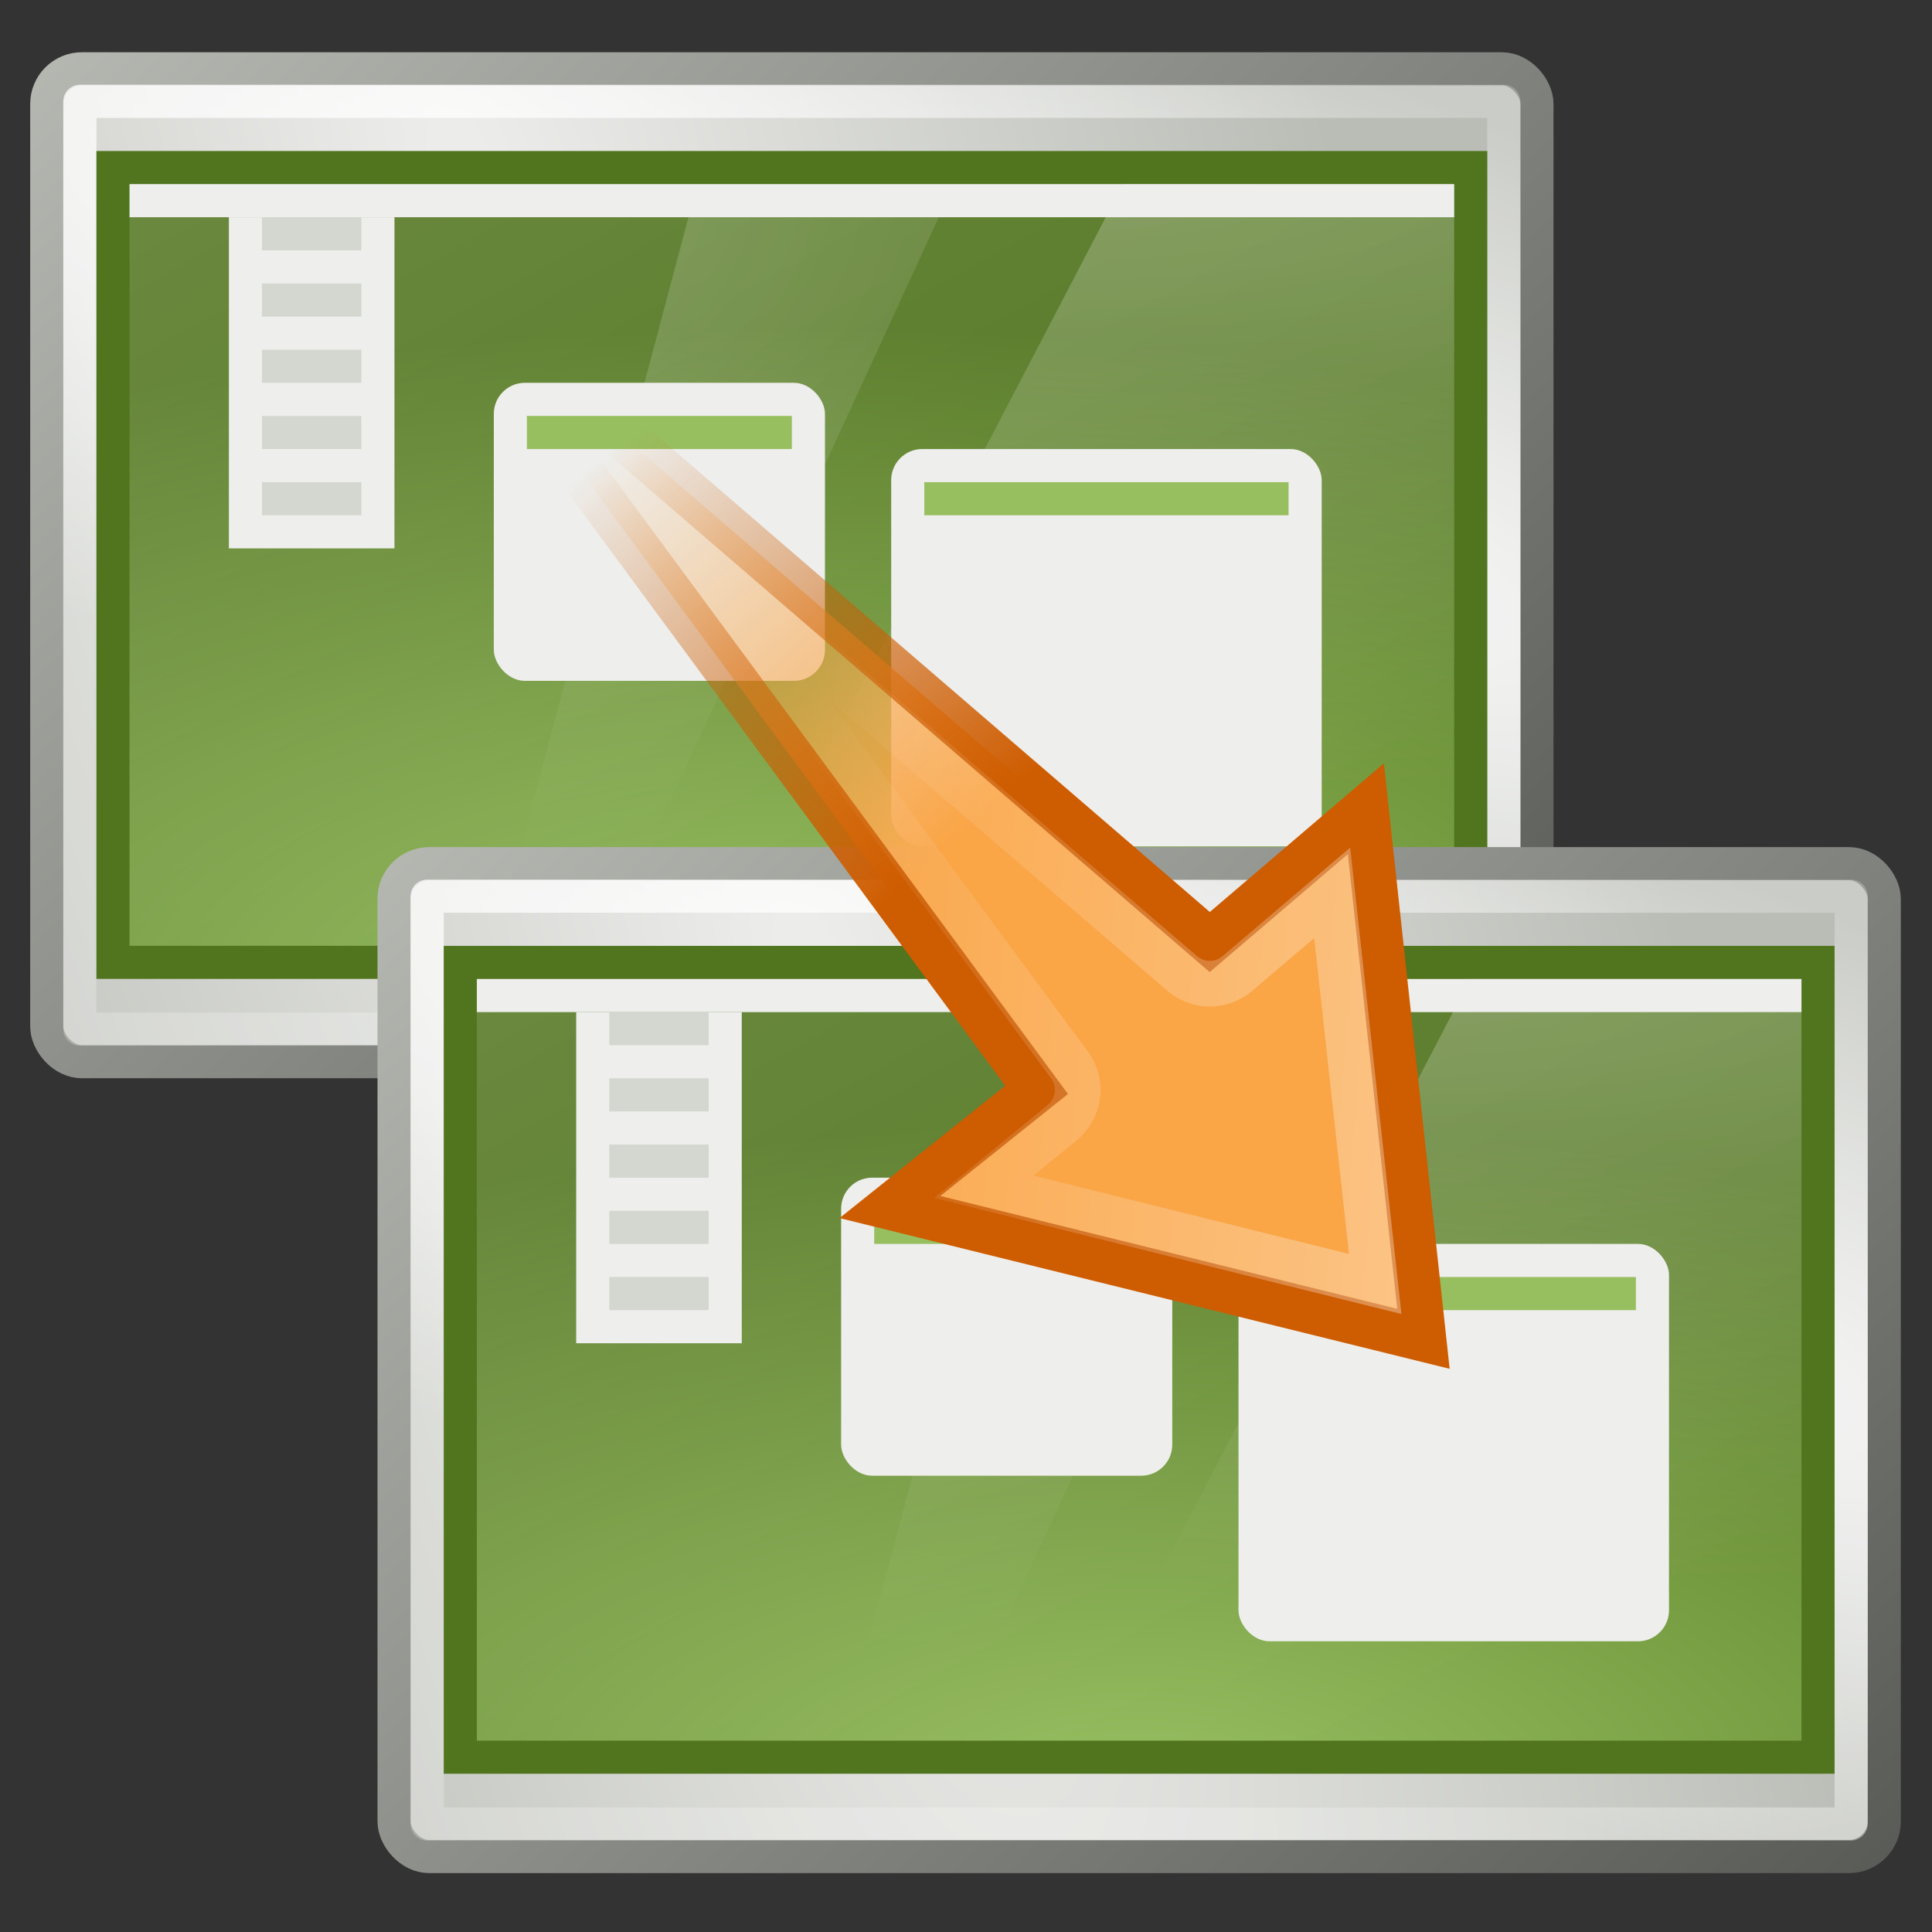 <?xml version="1.0" encoding="UTF-8" standalone="no"?>
<!-- Created with Inkscape (http://www.inkscape.org/) -->

<svg
   xmlns:dc="http://purl.org/dc/elements/1.1/"
   xmlns:cc="http://creativecommons.org/ns#"
   xmlns:rdf="http://www.w3.org/1999/02/22-rdf-syntax-ns#"
   xmlns:svg="http://www.w3.org/2000/svg"
   xmlns="http://www.w3.org/2000/svg"
   xmlns:xlink="http://www.w3.org/1999/xlink"
   xmlns:sodipodi="http://sodipodi.sourceforge.net/DTD/sodipodi-0.dtd"
   xmlns:inkscape="http://www.inkscape.org/namespaces/inkscape"
   width="64"
   height="64"
   id="svg7771"
   sodipodi:version="0.32"
   inkscape:version="0.48.1 r9760"
   sodipodi:docname="sendScreen.svg"
   inkscape:output_extension="org.inkscape.output.svg.inkscape"
   version="1.1"
   inkscape:export-filename="/home/wiliam/devel/guanandy/Images/sendScreen.png"
   inkscape:export-xdpi="90"
   inkscape:export-ydpi="90">
  <rect width="100%" height="100%" fill="#333333" stroke="none"/>
  <defs
     id="defs7773">
    <linearGradient
       id="linearGradient9347">
      <stop
         id="stop9349"
         offset="0"
         style="stop-color:#7a7a7a;stop-opacity:1;" />
      <stop
         id="stop9351"
         offset="0.198"
         style="stop-color:#ebebeb;stop-opacity:1" />
      <stop
         id="stop9353"
         offset="0.599"
         style="stop-color:#b9b9b9;stop-opacity:1" />
      <stop
         id="stop9355"
         offset="1"
         style="stop-color:#878787;stop-opacity:1" />
    </linearGradient>
    <linearGradient
       id="linearGradient178">
      <stop
         style="stop-color:#ffffff;stop-opacity:0;"
         offset="0"
         id="stop179" />
      <stop
         style="stop-color:#d9d9d9;stop-opacity:1"
         offset="0.108"
         id="stop180" />
      <stop
         style="stop-color:#d9d9d9;stop-opacity:1"
         offset="0.921"
         id="stop181" />
      <stop
         style="stop-color:#ffffff;stop-opacity:0;"
         offset="1"
         id="stop182" />
    </linearGradient>
    <linearGradient
       id="linearGradient272">
      <stop
         style="stop-color:#474747;stop-opacity:0;"
         offset="0"
         id="stop273" />
      <stop
         style="stop-color:#474747;stop-opacity:1;"
         offset="0.1"
         id="stop275" />
      <stop
         style="stop-color:#474747;stop-opacity:1;"
         offset="0.9"
         id="stop276" />
      <stop
         style="stop-color:#474747;stop-opacity:0;"
         offset="1"
         id="stop274" />
    </linearGradient>
    <linearGradient
       inkscape:collect="always"
       id="linearGradient4788-7">
      <stop
         style="stop-color:#ffffff;stop-opacity:1;"
         offset="0"
         id="stop4790-8" />
      <stop
         style="stop-color:#ffffff;stop-opacity:0;"
         offset="1"
         id="stop4792-6" />
    </linearGradient>
    <linearGradient
       inkscape:collect="always"
       id="linearGradient5687">
      <stop
         style="stop-color:#ffffff;stop-opacity:1;"
         offset="0"
         id="stop5689" />
      <stop
         style="stop-color:#ffffff;stop-opacity:0;"
         offset="1"
         id="stop5691" />
    </linearGradient>
    <linearGradient
       inkscape:collect="always"
       id="linearGradient4788">
      <stop
         style="stop-color:#ffffff;stop-opacity:1;"
         offset="0"
         id="stop4790" />
      <stop
         style="stop-color:#ffffff;stop-opacity:0;"
         offset="1"
         id="stop4792" />
    </linearGradient>
    <linearGradient
       id="linearGradient2699">
      <stop
         style="stop-color:#97bf60;stop-opacity:1"
         offset="0"
         id="stop2701" />
      <stop
         style="stop-color:#51751e;stop-opacity:1"
         offset="1"
         id="stop2703" />
    </linearGradient>
    <linearGradient
       inkscape:collect="always"
       id="linearGradient4646">
      <stop
         style="stop-color:#ffffff;stop-opacity:1;"
         offset="0"
         id="stop4648" />
      <stop
         style="stop-color:#ffffff;stop-opacity:0.1"
         offset="1"
         id="stop4650" />
    </linearGradient>
    <linearGradient
       id="linearGradient5538"
       inkscape:collect="always">
      <stop
         id="stop5540"
         offset="0"
         style="stop-color:#555753;stop-opacity:1;" />
      <stop
         id="stop5542"
         offset="1"
         style="stop-color:#babdb6;stop-opacity:1" />
    </linearGradient>
    <linearGradient
       inkscape:collect="always"
       id="linearGradient4654">
      <stop
         style="stop-color:#eeeeec;stop-opacity:1"
         offset="0"
         id="stop4656" />
      <stop
         style="stop-color:#babdb6;stop-opacity:1"
         offset="1"
         id="stop4658" />
    </linearGradient>
    <radialGradient
       inkscape:collect="always"
       xlink:href="#linearGradient4654"
       id="radialGradient3083"
       gradientUnits="userSpaceOnUse"
       gradientTransform="matrix(1.126,4.204,-1.075,0.288,23.034,-1278.121)"
       cx="314.31"
       cy="61.655"
       fx="314.31"
       fy="61.655"
       r="23" />
    <linearGradient
       inkscape:collect="always"
       xlink:href="#linearGradient5538"
       id="linearGradient3085"
       gradientUnits="userSpaceOnUse"
       gradientTransform="translate(0,1)"
       x1="333.25"
       y1="97"
       x2="293"
       y2="54.018" />
    <radialGradient
       inkscape:collect="always"
       xlink:href="#linearGradient4646"
       id="radialGradient3087"
       gradientUnits="userSpaceOnUse"
       gradientTransform="matrix(-3.09,-1.061,0.214,-0.624,1278.63,446.665)"
       cx="314.369"
       cy="75.284"
       fx="314.369"
       fy="75.284"
       r="22" />
    <radialGradient
       inkscape:collect="always"
       xlink:href="#linearGradient2699"
       id="radialGradient3089"
       gradientUnits="userSpaceOnUse"
       gradientTransform="matrix(2.509,0,0,1.075,259.769,42.964)"
       cx="24.006"
       cy="37.922"
       fx="24.006"
       fy="37.922"
       r="19" />
    <radialGradient
       inkscape:collect="always"
       xlink:href="#linearGradient4788"
       id="radialGradient3091"
       gradientUnits="userSpaceOnUse"
       gradientTransform="matrix(6.422,5.8880003e-8,-1.5792387e-8,1.458,-1775.55,-25.552)"
       cx="327.5"
       cy="58"
       fx="327.5"
       fy="58"
       r="12.5" />
    <linearGradient
       inkscape:collect="always"
       xlink:href="#linearGradient5687"
       id="linearGradient3093"
       gradientUnits="userSpaceOnUse"
       gradientTransform="matrix(0.192,0,0,0.185,291.538,45.645)"
       x1="88"
       y1="44.5"
       x2="178"
       y2="202.5" />
    <radialGradient
       inkscape:collect="always"
       xlink:href="#linearGradient4788-7"
       id="radialGradient3095"
       gradientUnits="userSpaceOnUse"
       gradientTransform="matrix(-2.345,1.0305331e-6,0.168,-1.671,1062.435,156.145)"
       cx="326.021"
       cy="58"
       fx="326.021"
       fy="58"
       r="12.5" />
    <radialGradient
       inkscape:collect="always"
       xlink:href="#linearGradient4654-8"
       id="radialGradient3083-6"
       gradientUnits="userSpaceOnUse"
       gradientTransform="matrix(1.126,4.204,-1.075,0.288,23.034,-1278.121)"
       cx="314.31"
       cy="61.655"
       fx="314.31"
       fy="61.655"
       r="23" />
    <linearGradient
       inkscape:collect="always"
       id="linearGradient4654-8">
      <stop
         style="stop-color:#eeeeec;stop-opacity:1"
         offset="0"
         id="stop4656-8" />
      <stop
         style="stop-color:#babdb6;stop-opacity:1"
         offset="1"
         id="stop4658-4" />
    </linearGradient>
    <linearGradient
       inkscape:collect="always"
       xlink:href="#linearGradient5538-1"
       id="linearGradient3085-3"
       gradientUnits="userSpaceOnUse"
       gradientTransform="translate(0,1)"
       x1="333.25"
       y1="97"
       x2="293"
       y2="54.018" />
    <linearGradient
       id="linearGradient5538-1"
       inkscape:collect="always">
      <stop
         id="stop5540-4"
         offset="0"
         style="stop-color:#555753;stop-opacity:1;" />
      <stop
         id="stop5542-9"
         offset="1"
         style="stop-color:#babdb6;stop-opacity:1" />
    </linearGradient>
    <radialGradient
       inkscape:collect="always"
       xlink:href="#linearGradient4646-0"
       id="radialGradient3087-2"
       gradientUnits="userSpaceOnUse"
       gradientTransform="matrix(-3.09,-1.061,0.214,-0.624,1278.63,446.665)"
       cx="314.369"
       cy="75.284"
       fx="314.369"
       fy="75.284"
       r="22" />
    <linearGradient
       inkscape:collect="always"
       id="linearGradient4646-0">
      <stop
         style="stop-color:#ffffff;stop-opacity:1;"
         offset="0"
         id="stop4648-6" />
      <stop
         style="stop-color:#ffffff;stop-opacity:0.1"
         offset="1"
         id="stop4650-8" />
    </linearGradient>
    <radialGradient
       inkscape:collect="always"
       xlink:href="#linearGradient2699-2"
       id="radialGradient3089-9"
       gradientUnits="userSpaceOnUse"
       gradientTransform="matrix(2.509,0,0,1.075,259.769,42.964)"
       cx="24.006"
       cy="37.922"
       fx="24.006"
       fy="37.922"
       r="19" />
    <linearGradient
       id="linearGradient2699-2">
      <stop
         style="stop-color:#97bf60;stop-opacity:1"
         offset="0"
         id="stop2701-6" />
      <stop
         style="stop-color:#51751e;stop-opacity:1"
         offset="1"
         id="stop2703-6" />
    </linearGradient>
    <radialGradient
       inkscape:collect="always"
       xlink:href="#linearGradient4788-9"
       id="radialGradient3091-4"
       gradientUnits="userSpaceOnUse"
       gradientTransform="matrix(6.422,5.8880003e-8,-1.5792387e-8,1.458,-1775.55,-25.552)"
       cx="327.5"
       cy="58"
       fx="327.5"
       fy="58"
       r="12.5" />
    <linearGradient
       inkscape:collect="always"
       id="linearGradient4788-9">
      <stop
         style="stop-color:#ffffff;stop-opacity:1;"
         offset="0"
         id="stop4790-5" />
      <stop
         style="stop-color:#ffffff;stop-opacity:0;"
         offset="1"
         id="stop4792-0" />
    </linearGradient>
    <linearGradient
       inkscape:collect="always"
       xlink:href="#linearGradient5687-8"
       id="linearGradient3093-4"
       gradientUnits="userSpaceOnUse"
       gradientTransform="matrix(0.192,0,0,0.185,291.538,45.645)"
       x1="88"
       y1="44.5"
       x2="178"
       y2="202.5" />
    <linearGradient
       inkscape:collect="always"
       id="linearGradient5687-8">
      <stop
         style="stop-color:#ffffff;stop-opacity:1;"
         offset="0"
         id="stop5689-7" />
      <stop
         style="stop-color:#ffffff;stop-opacity:0;"
         offset="1"
         id="stop5691-1" />
    </linearGradient>
    <radialGradient
       inkscape:collect="always"
       xlink:href="#linearGradient4788-7-2"
       id="radialGradient3095-7"
       gradientUnits="userSpaceOnUse"
       gradientTransform="matrix(-2.345,1.0305331e-6,0.168,-1.671,1062.435,156.145)"
       cx="326.021"
       cy="58"
       fx="326.021"
       fy="58"
       r="12.5" />
    <linearGradient
       inkscape:collect="always"
       id="linearGradient4788-7-2">
      <stop
         style="stop-color:#ffffff;stop-opacity:1;"
         offset="0"
         id="stop4790-8-7" />
      <stop
         style="stop-color:#ffffff;stop-opacity:0;"
         offset="1"
         id="stop4792-6-2" />
    </linearGradient>
    <radialGradient
       r="12.5"
       fy="58"
       fx="326.021"
       cy="58"
       cx="326.021"
       gradientTransform="matrix(-1.489,6.543068e-7,0.063,-1.061,793.032,193.52)"
       gradientUnits="userSpaceOnUse"
       id="radialGradient3559"
       xlink:href="#linearGradient4788-7-1"
       inkscape:collect="always" />
    <radialGradient
       r="12.5"
       fy="58"
       fx="327.5"
       cy="58"
       cx="327.5"
       gradientTransform="matrix(3.654,3.5088616e-8,0,0.869,-871.678,81.613)"
       gradientUnits="userSpaceOnUse"
       id="radialGradient3557"
       xlink:href="#linearGradient4788-6"
       inkscape:collect="always" />
    <linearGradient
       y2="202.5"
       x2="178"
       y1="44.5"
       x1="88"
       gradientTransform="matrix(0.125,0,0,0.105,300.5,124.452)"
       gradientUnits="userSpaceOnUse"
       id="linearGradient3555"
       xlink:href="#linearGradient5687-7"
       inkscape:collect="always" />
    <radialGradient
       r="19"
       fy="37.922"
       fx="24.006"
       cy="37.922"
       cx="24.006"
       gradientTransform="matrix(1.749,0,0,0.664,277.006,121.041)"
       gradientUnits="userSpaceOnUse"
       id="radialGradient3553"
       xlink:href="#linearGradient10446"
       inkscape:collect="always" />
    <radialGradient
       r="22"
       fy="75.284"
       fx="314.369"
       cy="75.284"
       cx="314.369"
       gradientTransform="matrix(-2.084,-0.717,0.144,-0.422,965.518,393.216)"
       gradientUnits="userSpaceOnUse"
       id="radialGradient3551"
       xlink:href="#linearGradient4646-7"
       inkscape:collect="always" />
    <linearGradient
       y2="54.018"
       x2="293"
       y1="97"
       x1="333.25"
       gradientTransform="matrix(0.689,0,0,0.7,98.556,90.315)"
       gradientUnits="userSpaceOnUse"
       id="linearGradient3549"
       xlink:href="#linearGradient5538-8"
       inkscape:collect="always" />
    <radialGradient
       r="23"
       fy="61.655"
       fx="314.31"
       cy="61.655"
       cx="314.31"
       gradientTransform="matrix(0.776,2.944,-0.74,0.202,114.423,-805.602)"
       gradientUnits="userSpaceOnUse"
       id="radialGradient3547"
       xlink:href="#linearGradient4654-5"
       inkscape:collect="always" />
    <linearGradient
       y2="93.5"
       x2="328.25"
       y1="93.5"
       x1="311.625"
       gradientTransform="matrix(0.67,0,0,0.956,104.587,65.046)"
       gradientUnits="userSpaceOnUse"
       id="linearGradient3545"
       xlink:href="#linearGradient2715"
       inkscape:collect="always" />
    <radialGradient
       r="8.438"
       fy="91.506"
       fx="320.031"
       cy="91.506"
       cx="320.031"
       gradientTransform="matrix(1.274,1.1189841e-8,0,0.158,-88.512,138.061)"
       gradientUnits="userSpaceOnUse"
       id="radialGradient3543"
       xlink:href="#linearGradient4713"
       inkscape:collect="always" />
    <linearGradient
       y2="93.876"
       x2="325.812"
       y1="86.909"
       x1="325.812"
       gradientTransform="matrix(0.688,0,0,0.704,99.031,88.958)"
       gradientUnits="userSpaceOnUse"
       id="linearGradient3541"
       xlink:href="#linearGradient2712"
       inkscape:collect="always" />
    <linearGradient
       y2="93.069"
       x2="320.281"
       y1="86.743"
       x1="320.281"
       gradientTransform="matrix(0.688,0,0,0.704,99.031,88.958)"
       gradientUnits="userSpaceOnUse"
       id="linearGradient3539"
       xlink:href="#linearGradient4693"
       inkscape:collect="always" />
    <linearGradient
       y2="88.849"
       x2="327.92"
       y1="93.75"
       x1="327.92"
       gradientUnits="userSpaceOnUse"
       id="linearGradient3537"
       xlink:href="#linearGradient4772"
       inkscape:collect="always" />
    <radialGradient
       r="12.5"
       fy="58"
       fx="326.021"
       cy="58"
       cx="326.021"
       gradientTransform="matrix(-1.489,6.543068e-7,0.063,-1.061,793.032,193.52)"
       gradientUnits="userSpaceOnUse"
       id="radialGradient3535"
       xlink:href="#linearGradient4788-7-1"
       inkscape:collect="always" />
    <radialGradient
       r="12.5"
       fy="58"
       fx="327.5"
       cy="58"
       cx="327.5"
       gradientTransform="matrix(3.654,3.5088616e-8,0,0.869,-871.678,81.613)"
       gradientUnits="userSpaceOnUse"
       id="radialGradient3533"
       xlink:href="#linearGradient4788-6"
       inkscape:collect="always" />
    <linearGradient
       y2="202.5"
       x2="178"
       y1="44.5"
       x1="88"
       gradientTransform="matrix(0.125,0,0,0.105,300.5,124.452)"
       gradientUnits="userSpaceOnUse"
       id="linearGradient3531"
       xlink:href="#linearGradient5687-7"
       inkscape:collect="always" />
    <radialGradient
       r="19"
       fy="37.922"
       fx="24.006"
       cy="37.922"
       cx="24.006"
       gradientTransform="matrix(1.749,0,0,0.664,277.006,121.041)"
       gradientUnits="userSpaceOnUse"
       id="radialGradient3529"
       xlink:href="#linearGradient10225"
       inkscape:collect="always" />
    <radialGradient
       r="22"
       fy="75.284"
       fx="314.369"
       cy="75.284"
       cx="314.369"
       gradientTransform="matrix(-2.084,-0.717,0.144,-0.422,965.518,393.216)"
       gradientUnits="userSpaceOnUse"
       id="radialGradient3527"
       xlink:href="#linearGradient4646-7"
       inkscape:collect="always" />
    <linearGradient
       y2="54.018"
       x2="293"
       y1="97"
       x1="333.25"
       gradientTransform="matrix(0.689,0,0,0.7,98.556,90.315)"
       gradientUnits="userSpaceOnUse"
       id="linearGradient3525"
       xlink:href="#linearGradient5538-8"
       inkscape:collect="always" />
    <radialGradient
       r="23"
       fy="61.655"
       fx="314.31"
       cy="61.655"
       cx="314.31"
       gradientTransform="matrix(0.776,2.944,-0.74,0.202,114.423,-805.602)"
       gradientUnits="userSpaceOnUse"
       id="radialGradient3523"
       xlink:href="#linearGradient4654-5"
       inkscape:collect="always" />
    <linearGradient
       y2="93.5"
       x2="328.25"
       y1="93.5"
       x1="311.625"
       gradientTransform="matrix(0.67,0,0,0.956,104.587,65.046)"
       gradientUnits="userSpaceOnUse"
       id="linearGradient3521"
       xlink:href="#linearGradient2715"
       inkscape:collect="always" />
    <radialGradient
       r="8.438"
       fy="91.506"
       fx="320.031"
       cy="91.506"
       cx="320.031"
       gradientTransform="matrix(1.274,1.1189841e-8,0,0.158,-88.512,138.061)"
       gradientUnits="userSpaceOnUse"
       id="radialGradient3519"
       xlink:href="#linearGradient4713"
       inkscape:collect="always" />
    <linearGradient
       y2="93.876"
       x2="325.812"
       y1="86.909"
       x1="325.812"
       gradientTransform="matrix(0.688,0,0,0.704,99.031,88.958)"
       gradientUnits="userSpaceOnUse"
       id="linearGradient3517"
       xlink:href="#linearGradient2712"
       inkscape:collect="always" />
    <linearGradient
       y2="93.069"
       x2="320.281"
       y1="86.743"
       x1="320.281"
       gradientTransform="matrix(0.688,0,0,0.704,99.031,88.958)"
       gradientUnits="userSpaceOnUse"
       id="linearGradient3515"
       xlink:href="#linearGradient4693"
       inkscape:collect="always" />
    <linearGradient
       y2="88.849"
       x2="327.92"
       y1="93.75"
       x1="327.92"
       gradientUnits="userSpaceOnUse"
       id="linearGradient3513"
       xlink:href="#linearGradient4772"
       inkscape:collect="always" />
    <linearGradient
       y2="13.984"
       x2="41.969"
       y1="13.984"
       x1="24.75"
       gradientUnits="userSpaceOnUse"
       id="linearGradient3511"
       xlink:href="#linearGradient2889"
       inkscape:collect="always" />
    <linearGradient
       y2="4.438"
       x2="43.349"
       y1="12.376"
       x1="35.101"
       gradientTransform="translate(3.124,54.175)"
       gradientUnits="userSpaceOnUse"
       id="linearGradient3509"
       xlink:href="#linearGradient2897"
       inkscape:collect="always" />
    <linearGradient
       y2="4.438"
       x2="43.349"
       y1="12.376"
       x1="35.101"
       gradientTransform="translate(3.124,54.175)"
       gradientUnits="userSpaceOnUse"
       id="linearGradient3507"
       xlink:href="#linearGradient2905"
       inkscape:collect="always" />
    <linearGradient
       y2="13.984"
       x2="41.969"
       y1="13.984"
       x1="24.75"
       gradientUnits="userSpaceOnUse"
       id="linearGradient3501"
       xlink:href="#linearGradient2889"
       inkscape:collect="always" />
    <linearGradient
       y2="21.768"
       x2="17.881"
       y1="11.073"
       x1="17.881"
       gradientTransform="matrix(1.181,0,0,1.133,0.128,70.618)"
       gradientUnits="userSpaceOnUse"
       id="linearGradient3487"
       xlink:href="#linearGradient3832"
       inkscape:collect="always" />
    <linearGradient
       y2="5.617"
       x2="13.051"
       y1="11.354"
       x1="13.051"
       gradientTransform="matrix(1.116,0,0,1.285,1.311,70.511)"
       gradientUnits="userSpaceOnUse"
       id="linearGradient3484"
       xlink:href="#linearGradient4816"
       inkscape:collect="always" />
    <linearGradient
       y2="4.438"
       x2="43.349"
       y1="12.376"
       x1="35.101"
       gradientTransform="translate(3.124,54.175)"
       gradientUnits="userSpaceOnUse"
       id="linearGradient3480"
       xlink:href="#linearGradient2897"
       inkscape:collect="always" />
    <linearGradient
       y2="4.438"
       x2="43.349"
       y1="12.376"
       x1="35.101"
       gradientTransform="translate(3.124,54.175)"
       gradientUnits="userSpaceOnUse"
       id="linearGradient3478"
       xlink:href="#linearGradient2905"
       inkscape:collect="always" />
    <linearGradient
       inkscape:collect="always"
       id="linearGradient2889">
      <stop
         style="stop-color:white;stop-opacity:1;"
         offset="0"
         id="stop2891" />
      <stop
         style="stop-color:white;stop-opacity:0;"
         offset="1"
         id="stop2893" />
    </linearGradient>
    <linearGradient
       inkscape:collect="always"
       xlink:href="#linearGradient2889"
       id="linearGradient2895"
       x1="24.75"
       y1="13.984"
       x2="41.969"
       y2="13.984"
       gradientUnits="userSpaceOnUse" />
    <linearGradient
       inkscape:collect="always"
       id="linearGradient2897">
      <stop
         style="stop-color:#ce5c00;stop-opacity:1;"
         offset="0"
         id="stop2899" />
      <stop
         style="stop-color:#ce5c00;stop-opacity:0;"
         offset="1"
         id="stop2901" />
    </linearGradient>
    <linearGradient
       inkscape:collect="always"
       xlink:href="#linearGradient2897"
       id="linearGradient2903"
       x1="35.101"
       y1="12.376"
       x2="43.349"
       y2="4.438"
       gradientUnits="userSpaceOnUse"
       gradientTransform="translate(3.9535e-6,2.5349734e-4)" />
    <linearGradient
       inkscape:collect="always"
       id="linearGradient2905">
      <stop
         style="stop-color:#faa546;stop-opacity:1;"
         offset="0"
         id="stop2907" />
      <stop
         style="stop-color:#faa546;stop-opacity:0;"
         offset="1"
         id="stop2909" />
    </linearGradient>
    <linearGradient
       inkscape:collect="always"
       xlink:href="#linearGradient2905"
       id="linearGradient2911"
       x1="35.101"
       y1="12.376"
       x2="43.349"
       y2="4.438"
       gradientUnits="userSpaceOnUse"
       gradientTransform="translate(3.9535e-6,2.5349734e-4)" />
    <linearGradient
       inkscape:collect="always"
       xlink:href="#linearGradient4816"
       id="linearGradient2264"
       gradientUnits="userSpaceOnUse"
       x1="13.051"
       y1="11.354"
       x2="13.051"
       y2="5.617"
       gradientTransform="matrix(1.116,0,0,1.285,-1.813,16.337)" />
    <linearGradient
       inkscape:collect="always"
       xlink:href="#linearGradient3832"
       id="linearGradient2267"
       gradientUnits="userSpaceOnUse"
       gradientTransform="matrix(1.181,0,0,1.133,-2.996,16.444)"
       x1="17.881"
       y1="11.073"
       x2="17.881"
       y2="21.768" />
    <radialGradient
       inkscape:collect="always"
       xlink:href="#linearGradient5060"
       id="radialGradient5031"
       gradientUnits="userSpaceOnUse"
       gradientTransform="matrix(-2.774,0,0,1.97,112.762,-872.885)"
       cx="605.714"
       cy="486.648"
       fx="605.714"
       fy="486.648"
       r="117.143" />
    <radialGradient
       inkscape:collect="always"
       xlink:href="#linearGradient5060"
       id="radialGradient5029"
       gradientUnits="userSpaceOnUse"
       gradientTransform="matrix(2.774,0,0,1.97,-1891.633,-872.885)"
       cx="605.714"
       cy="486.648"
       fx="605.714"
       fy="486.648"
       r="117.143" />
    <linearGradient
       inkscape:collect="always"
       xlink:href="#linearGradient5048"
       id="linearGradient5027"
       gradientUnits="userSpaceOnUse"
       gradientTransform="matrix(2.774,0,0,1.97,-1892.179,-872.885)"
       x1="302.857"
       y1="366.648"
       x2="302.857"
       y2="609.505" />
    <linearGradient
       id="linearGradient4816">
      <stop
         style="stop-color:#ce5c00;stop-opacity:1"
         offset="0"
         id="stop4818" />
      <stop
         style="stop-color:#ce5c00;stop-opacity:0"
         offset="1"
         id="stop4820" />
    </linearGradient>
    <linearGradient
       inkscape:collect="always"
       xlink:href="#linearGradient4816"
       id="linearGradient1991"
       gradientUnits="userSpaceOnUse"
       gradientTransform="matrix(1.116,0,0,1.285,8.187,8.336)"
       x1="13.051"
       y1="11.354"
       x2="13.051"
       y2="5.617" />
    <linearGradient
       id="linearGradient3832">
      <stop
         style="stop-color:#ffffff;stop-opacity:1"
         offset="0"
         id="stop3834" />
      <stop
         style="stop-color:#e0e0e0;stop-opacity:1"
         offset="1"
         id="stop3836" />
    </linearGradient>
    <linearGradient
       inkscape:collect="always"
       xlink:href="#linearGradient3832"
       id="linearGradient1989"
       gradientUnits="userSpaceOnUse"
       gradientTransform="matrix(1.181,0,0,1.133,7.004,8.443)"
       x1="17.881"
       y1="11.073"
       x2="17.881"
       y2="21.768" />
    <radialGradient
       inkscape:collect="always"
       xlink:href="#linearGradient5060"
       id="radialGradient1987"
       gradientUnits="userSpaceOnUse"
       gradientTransform="matrix(-2.774,0,0,1.97,112.762,-872.885)"
       cx="605.714"
       cy="486.648"
       fx="605.714"
       fy="486.648"
       r="117.143" />
    <linearGradient
       inkscape:collect="always"
       id="linearGradient5060">
      <stop
         style="stop-color:black;stop-opacity:1;"
         offset="0"
         id="stop5062" />
      <stop
         style="stop-color:black;stop-opacity:0;"
         offset="1"
         id="stop5064" />
    </linearGradient>
    <radialGradient
       inkscape:collect="always"
       xlink:href="#linearGradient5060"
       id="radialGradient1985"
       gradientUnits="userSpaceOnUse"
       gradientTransform="matrix(2.774,0,0,1.97,-1891.633,-872.885)"
       cx="605.714"
       cy="486.648"
       fx="605.714"
       fy="486.648"
       r="117.143" />
    <linearGradient
       id="linearGradient5048">
      <stop
         style="stop-color:black;stop-opacity:0;"
         offset="0"
         id="stop5050" />
      <stop
         id="stop5056"
         offset="0.5"
         style="stop-color:black;stop-opacity:1;" />
      <stop
         style="stop-color:black;stop-opacity:0;"
         offset="1"
         id="stop5052" />
    </linearGradient>
    <linearGradient
       inkscape:collect="always"
       xlink:href="#linearGradient5048"
       id="linearGradient1983"
       gradientUnits="userSpaceOnUse"
       gradientTransform="matrix(2.774,0,0,1.97,-1892.179,-872.885)"
       x1="302.857"
       y1="366.648"
       x2="302.857"
       y2="609.505" />
    <linearGradient
       y2="67.362"
       x2="327.479"
       y1="74.433"
       x1="328.628"
       gradientTransform="matrix(0.644,0,0,0.972,-186.253,-47.718)"
       gradientUnits="userSpaceOnUse"
       id="linearGradient10349"
       xlink:href="#linearGradient3847"
       inkscape:collect="always" />
    <linearGradient
       id="linearGradient3847"
       inkscape:collect="always">
      <stop
         id="stop3849"
         offset="0"
         style="stop-color:#babdb6;stop-opacity:1;" />
      <stop
         id="stop3851"
         offset="1"
         style="stop-color:#babdb6;stop-opacity:0;" />
    </linearGradient>
    <linearGradient
       y2="88.849"
       x2="327.92"
       y1="93.75"
       x1="327.92"
       gradientUnits="userSpaceOnUse"
       id="linearGradient10351"
       xlink:href="#linearGradient4772"
       inkscape:collect="always" />
    <linearGradient
       id="linearGradient4772"
       inkscape:collect="always">
      <stop
         id="stop4774"
         offset="0"
         style="stop-color:#000000;stop-opacity:1;" />
      <stop
         id="stop4776"
         offset="1"
         style="stop-color:#000000;stop-opacity:0;" />
    </linearGradient>
    <linearGradient
       y2="93.069"
       x2="320.281"
       y1="86.743"
       x1="320.281"
       gradientTransform="matrix(0.688,0,0,0.704,99.031,88.958)"
       gradientUnits="userSpaceOnUse"
       id="linearGradient10353"
       xlink:href="#linearGradient4693"
       inkscape:collect="always" />
    <linearGradient
       id="linearGradient4693">
      <stop
         style="stop-color:#555753;stop-opacity:1"
         offset="0"
         id="stop4695" />
      <stop
         id="stop4701"
         offset="0.301"
         style="stop-color:#babdb6;stop-opacity:1" />
      <stop
         style="stop-color:#eeeeec;stop-opacity:1"
         offset="0.48"
         id="stop3408" />
      <stop
         id="stop4699"
         offset="0.643"
         style="stop-color:#ffffff;stop-opacity:1" />
      <stop
         style="stop-color:#555753;stop-opacity:1"
         offset="1"
         id="stop4697" />
    </linearGradient>
    <linearGradient
       y2="93.876"
       x2="325.812"
       y1="86.909"
       x1="325.812"
       gradientTransform="matrix(0.688,0,0,0.704,99.031,88.958)"
       gradientUnits="userSpaceOnUse"
       id="linearGradient10355"
       xlink:href="#linearGradient2712"
       inkscape:collect="always" />
    <linearGradient
       id="linearGradient2712">
      <stop
         style="stop-color:#555753;stop-opacity:1"
         offset="0"
         id="stop2714" />
      <stop
         id="stop2716"
         offset="0.52"
         style="stop-color:#babdb6;stop-opacity:1" />
      <stop
         style="stop-color:#888a85;stop-opacity:1"
         offset="0.817"
         id="stop2718" />
      <stop
         style="stop-color:#555753;stop-opacity:1"
         offset="1"
         id="stop2720" />
    </linearGradient>
    <radialGradient
       r="8.438"
       fy="91.506"
       fx="320.031"
       cy="91.506"
       cx="320.031"
       gradientTransform="matrix(1.274,1.1189841e-8,0,0.158,-88.512,138.061)"
       gradientUnits="userSpaceOnUse"
       id="radialGradient10357"
       xlink:href="#linearGradient4713"
       inkscape:collect="always" />
    <linearGradient
       id="linearGradient4713"
       inkscape:collect="always">
      <stop
         id="stop4715"
         offset="0"
         style="stop-color:#ffffff;stop-opacity:1;" />
      <stop
         id="stop4717"
         offset="1"
         style="stop-color:#ffffff;stop-opacity:0;" />
    </linearGradient>
    <linearGradient
       y2="93.5"
       x2="328.25"
       y1="93.5"
       x1="311.625"
       gradientTransform="matrix(0.67,0,0,0.956,104.587,65.046)"
       gradientUnits="userSpaceOnUse"
       id="linearGradient10359"
       xlink:href="#linearGradient2715"
       inkscape:collect="always" />
    <linearGradient
       id="linearGradient2715">
      <stop
         style="stop-color:#ffffff;stop-opacity:1;"
         offset="0"
         id="stop2717" />
      <stop
         id="stop2719"
         offset="0.162"
         style="stop-color:#d3d7cf;stop-opacity:1" />
      <stop
         style="stop-color:#d3d7cf;stop-opacity:1"
         offset="0.856"
         id="stop2721" />
      <stop
         style="stop-color:#ffffff;stop-opacity:1"
         offset="1"
         id="stop2723" />
    </linearGradient>
    <radialGradient
       r="23"
       fy="61.655"
       fx="314.31"
       cy="61.655"
       cx="314.31"
       gradientTransform="matrix(0.776,2.944,-0.74,0.202,114.423,-805.602)"
       gradientUnits="userSpaceOnUse"
       id="radialGradient10361"
       xlink:href="#linearGradient4654-5"
       inkscape:collect="always" />
    <linearGradient
       id="linearGradient4654-5"
       inkscape:collect="always">
      <stop
         id="stop4656-3"
         offset="0"
         style="stop-color:#eeeeec;stop-opacity:1" />
      <stop
         id="stop4658-8"
         offset="1"
         style="stop-color:#babdb6;stop-opacity:1" />
    </linearGradient>
    <linearGradient
       y2="54.018"
       x2="293"
       y1="97"
       x1="333.25"
       gradientTransform="matrix(0.689,0,0,0.7,98.556,90.315)"
       gradientUnits="userSpaceOnUse"
       id="linearGradient10363"
       xlink:href="#linearGradient5538-8"
       inkscape:collect="always" />
    <linearGradient
       inkscape:collect="always"
       id="linearGradient5538-8">
      <stop
         style="stop-color:#555753;stop-opacity:1;"
         offset="0"
         id="stop5540-5" />
      <stop
         style="stop-color:#babdb6;stop-opacity:1"
         offset="1"
         id="stop5542-97" />
    </linearGradient>
    <radialGradient
       r="22"
       fy="75.284"
       fx="314.369"
       cy="75.284"
       cx="314.369"
       gradientTransform="matrix(-2.084,-0.717,0.144,-0.422,965.518,393.216)"
       gradientUnits="userSpaceOnUse"
       id="radialGradient10365"
       xlink:href="#linearGradient4646-7"
       inkscape:collect="always" />
    <linearGradient
       id="linearGradient4646-7"
       inkscape:collect="always">
      <stop
         id="stop4648-4"
         offset="0"
         style="stop-color:#ffffff;stop-opacity:1;" />
      <stop
         id="stop4650-1"
         offset="1"
         style="stop-color:#ffffff;stop-opacity:0.1" />
    </linearGradient>
    <radialGradient
       r="19"
       fy="37.922"
       fx="24.006"
       cy="37.922"
       cx="24.006"
       gradientTransform="matrix(1.749,0,0,0.664,277.006,121.041)"
       gradientUnits="userSpaceOnUse"
       id="radialGradient10367"
       xlink:href="#linearGradient10446"
       inkscape:collect="always" />
    <linearGradient
       id="linearGradient10446">
      <stop
         style="stop-color:#97bf60;stop-opacity:1"
         offset="0"
         id="stop10448" />
      <stop
         style="stop-color:#709937;stop-opacity:1"
         offset="1"
         id="stop10450" />
    </linearGradient>
    <linearGradient
       y2="202.5"
       x2="178"
       y1="44.5"
       x1="88"
       gradientTransform="matrix(0.125,0,0,0.105,300.5,124.452)"
       gradientUnits="userSpaceOnUse"
       id="linearGradient10369"
       xlink:href="#linearGradient5687-7"
       inkscape:collect="always" />
    <linearGradient
       id="linearGradient5687-7"
       inkscape:collect="always">
      <stop
         id="stop5689-8"
         offset="0"
         style="stop-color:#ffffff;stop-opacity:1;" />
      <stop
         id="stop5691-5"
         offset="1"
         style="stop-color:#ffffff;stop-opacity:0;" />
    </linearGradient>
    <radialGradient
       r="12.5"
       fy="58"
       fx="327.5"
       cy="58"
       cx="327.5"
       gradientTransform="matrix(3.654,3.5088616e-8,0,0.869,-871.678,81.613)"
       gradientUnits="userSpaceOnUse"
       id="radialGradient10371"
       xlink:href="#linearGradient4788-6"
       inkscape:collect="always" />
    <linearGradient
       id="linearGradient4788-6"
       inkscape:collect="always">
      <stop
         id="stop4790-2"
         offset="0"
         style="stop-color:#ffffff;stop-opacity:1;" />
      <stop
         id="stop4792-1"
         offset="1"
         style="stop-color:#ffffff;stop-opacity:0;" />
    </linearGradient>
    <radialGradient
       r="12.5"
       fy="58"
       fx="326.021"
       cy="58"
       cx="326.021"
       gradientTransform="matrix(-1.489,6.543068e-7,0.063,-1.061,793.032,193.52)"
       gradientUnits="userSpaceOnUse"
       id="radialGradient10373"
       xlink:href="#linearGradient4788-7-1"
       inkscape:collect="always" />
    <linearGradient
       id="linearGradient4788-7-1"
       inkscape:collect="always">
      <stop
         id="stop4790-8-75"
         offset="0"
         style="stop-color:#ffffff;stop-opacity:1;" />
      <stop
         id="stop4792-6-9"
         offset="1"
         style="stop-color:#ffffff;stop-opacity:0;" />
    </linearGradient>
    <linearGradient
       y2="404.662"
       x2="145.437"
       y1="353.404"
       x1="147.5"
       gradientUnits="userSpaceOnUse"
       id="linearGradient10375"
       xlink:href="#linearGradient2740"
       inkscape:collect="always" />
    <linearGradient
       id="linearGradient2740">
      <stop
         id="stop2742"
         offset="0"
         style="stop-color:#888a85;stop-opacity:1" />
      <stop
         id="stop2744"
         offset="1"
         style="stop-color:#888a85;stop-opacity:0;" />
    </linearGradient>
    <linearGradient
       y2="360.967"
       x2="110.532"
       y1="416.369"
       x1="110.532"
       gradientUnits="userSpaceOnUse"
       id="linearGradient10377"
       xlink:href="#linearGradient4538"
       inkscape:collect="always" />
    <linearGradient
       id="linearGradient4538"
       inkscape:collect="always">
      <stop
         id="stop4540"
         offset="0"
         style="stop-color:#555753;stop-opacity:1;" />
      <stop
         id="stop4542"
         offset="1"
         style="stop-color:#888a85;stop-opacity:1" />
    </linearGradient>
    <clipPath
       id="clipPath3519"
       clipPathUnits="userSpaceOnUse">
      <path
         style="fill:#000000;fill-opacity:1;stroke:none;display:inline;enable-background:new"
         d="m 49.053,377.918 c -0.711,0.073 -1.34,0.492 -1.68,1.12 l -14.28,26.383 c -0.172,0.324 -0.255,0.673 -0.249,1.027 1.72e-4,0.011 -3.28e-4,0.021 0,0.031 l 0,2.987 0,0.311 0.062,0 c 0.045,0.26 0.109,0.513 0.249,0.747 0.388,0.649 1.08,1.054 1.836,1.058 l 220.863,0 c 0.765,0.002 1.477,-0.399 1.867,-1.058 0.137,-0.232 0.206,-0.489 0.249,-0.747 0.049,-0.291 0.062,-0.871 0.062,-0.871 l 0,-2.084 c 0,-0.492 -0.035,-0.987 -0.28,-1.431 L 242.911,379.007 c -0.389,-0.68 -1.115,-1.097 -1.898,-1.089 l -191.742,0 c -0.073,-0.004 -0.145,-0.004 -0.218,0 z"
         id="path3521"
         sodipodi:nodetypes="cccsccccsccsscsccccc"
         inkscape:connector-curvature="0" />
    </clipPath>
    <radialGradient
       r="112.594"
       fy="260.935"
       fx="139.852"
       cy="260.935"
       cx="139.852"
       gradientTransform="matrix(-0.995,-1.723,1.125,-0.65,7.412,817.829)"
       gradientUnits="userSpaceOnUse"
       id="radialGradient10379"
       xlink:href="#linearGradient2748"
       inkscape:collect="always" />
    <linearGradient
       id="linearGradient2748"
       inkscape:collect="always">
      <stop
         id="stop2750"
         offset="0"
         style="stop-color:#eeeeec;stop-opacity:1" />
      <stop
         id="stop2752"
         offset="1"
         style="stop-color:#babdb6;stop-opacity:1" />
    </linearGradient>
    <linearGradient
       y2="404.662"
       x2="145.437"
       y1="353.404"
       x1="147.5"
       gradientUnits="userSpaceOnUse"
       id="linearGradient10381"
       xlink:href="#linearGradient2740"
       inkscape:collect="always" />
    <linearGradient
       y2="371.447"
       x2="178.917"
       y1="409.985"
       x1="178.917"
       gradientUnits="userSpaceOnUse"
       id="linearGradient10383"
       xlink:href="#linearGradient3833"
       inkscape:collect="always" />
    <linearGradient
       id="linearGradient3833"
       inkscape:collect="always">
      <stop
         id="stop3835"
         offset="0"
         style="stop-color:#ffffff;stop-opacity:1;" />
      <stop
         id="stop3837"
         offset="1"
         style="stop-color:#ffffff;stop-opacity:0;" />
    </linearGradient>
    <linearGradient
       y2="90.82"
       x2="316.183"
       y1="83.225"
       x1="316.183"
       gradientTransform="matrix(0.597,0,0,0.6,178.035,99.8)"
       gradientUnits="userSpaceOnUse"
       id="linearGradient10385"
       xlink:href="#linearGradient4574"
       inkscape:collect="always" />
    <linearGradient
       id="linearGradient4574"
       inkscape:collect="always">
      <stop
         id="stop4576"
         offset="0"
         style="stop-color:#2e3436;stop-opacity:1" />
      <stop
         id="stop4578"
         offset="1"
         style="stop-color:#888a85;stop-opacity:1" />
    </linearGradient>
    <linearGradient
       y2="146.204"
       x2="319.5"
       y1="150.005"
       x1="319.5"
       gradientUnits="userSpaceOnUse"
       id="linearGradient10444"
       xlink:href="#linearGradient6481"
       inkscape:collect="always" />
    <linearGradient
       id="linearGradient6481"
       inkscape:collect="always">
      <stop
         id="stop6483"
         offset="0"
         style="stop-color:#babdb6;stop-opacity:1;" />
      <stop
         id="stop6485"
         offset="1"
         style="stop-color:#babdb6;stop-opacity:0;" />
    </linearGradient>
    <linearGradient
       y2="146.204"
       x2="319.5"
       y1="150.005"
       x1="319.5"
       gradientUnits="userSpaceOnUse"
       id="linearGradient10387"
       xlink:href="#linearGradient6481"
       inkscape:collect="always" />
    <linearGradient
       y2="146.204"
       x2="319.5"
       y1="150.005"
       x1="319.5"
       gradientUnits="userSpaceOnUse"
       id="linearGradient10389"
       xlink:href="#linearGradient6481"
       inkscape:collect="always" />
    <linearGradient
       y2="146.204"
       x2="319.5"
       y1="150.005"
       x1="319.5"
       gradientUnits="userSpaceOnUse"
       id="linearGradient10392"
       xlink:href="#linearGradient6481"
       inkscape:collect="always" />
    <linearGradient
       y2="146.204"
       x2="319.5"
       y1="150.005"
       x1="319.5"
       gradientUnits="userSpaceOnUse"
       id="linearGradient10394"
       xlink:href="#linearGradient6481"
       inkscape:collect="always" />
    <linearGradient
       y2="146.204"
       x2="319.5"
       y1="150.005"
       x1="319.5"
       gradientUnits="userSpaceOnUse"
       id="linearGradient10396"
       xlink:href="#linearGradient6481"
       inkscape:collect="always" />
    <linearGradient
       y2="146.204"
       x2="319.5"
       y1="150.005"
       x1="319.5"
       gradientUnits="userSpaceOnUse"
       id="linearGradient10398"
       xlink:href="#linearGradient6481"
       inkscape:collect="always" />
    <linearGradient
       y2="146.204"
       x2="319.5"
       y1="150.005"
       x1="319.5"
       gradientUnits="userSpaceOnUse"
       id="linearGradient10400"
       xlink:href="#linearGradient6481"
       inkscape:collect="always" />
    <linearGradient
       y2="146.204"
       x2="319.5"
       y1="150.005"
       x1="319.5"
       gradientUnits="userSpaceOnUse"
       id="linearGradient10402"
       xlink:href="#linearGradient6481"
       inkscape:collect="always" />
    <linearGradient
       y2="146.204"
       x2="319.5"
       y1="150.005"
       x1="319.5"
       gradientUnits="userSpaceOnUse"
       id="linearGradient10404"
       xlink:href="#linearGradient6481"
       inkscape:collect="always" />
    <linearGradient
       y2="146.204"
       x2="319.5"
       y1="150.005"
       x1="319.5"
       gradientUnits="userSpaceOnUse"
       id="linearGradient10406"
       xlink:href="#linearGradient6481"
       inkscape:collect="always" />
    <linearGradient
       y2="146.204"
       x2="319.5"
       y1="150.005"
       x1="319.5"
       gradientUnits="userSpaceOnUse"
       id="linearGradient10408"
       xlink:href="#linearGradient6481"
       inkscape:collect="always" />
    <linearGradient
       y2="146.204"
       x2="319.5"
       y1="150.005"
       x1="319.5"
       gradientUnits="userSpaceOnUse"
       id="linearGradient10410"
       xlink:href="#linearGradient6481"
       inkscape:collect="always" />
    <linearGradient
       y2="146.204"
       x2="319.5"
       y1="150.005"
       x1="319.5"
       gradientUnits="userSpaceOnUse"
       id="linearGradient10412"
       xlink:href="#linearGradient6481"
       inkscape:collect="always" />
    <linearGradient
       y2="146.204"
       x2="319.5"
       y1="150.005"
       x1="319.5"
       gradientUnits="userSpaceOnUse"
       id="linearGradient10414"
       xlink:href="#linearGradient6481"
       inkscape:collect="always" />
    <linearGradient
       y2="146.204"
       x2="319.5"
       y1="150.005"
       x1="319.5"
       gradientUnits="userSpaceOnUse"
       id="linearGradient10416"
       xlink:href="#linearGradient6481"
       inkscape:collect="always" />
    <linearGradient
       y2="146.204"
       x2="319.5"
       y1="150.005"
       x1="319.5"
       gradientUnits="userSpaceOnUse"
       id="linearGradient10418"
       xlink:href="#linearGradient6481"
       inkscape:collect="always" />
    <linearGradient
       y2="146.204"
       x2="319.5"
       y1="150.005"
       x1="319.5"
       gradientUnits="userSpaceOnUse"
       id="linearGradient10420"
       xlink:href="#linearGradient6481"
       inkscape:collect="always" />
    <linearGradient
       y2="146.204"
       x2="319.5"
       y1="150.005"
       x1="319.5"
       gradientUnits="userSpaceOnUse"
       id="linearGradient10422"
       xlink:href="#linearGradient6481"
       inkscape:collect="always" />
    <linearGradient
       y2="146.204"
       x2="319.5"
       y1="150.005"
       x1="319.5"
       gradientUnits="userSpaceOnUse"
       id="linearGradient10424"
       xlink:href="#linearGradient6481"
       inkscape:collect="always" />
    <linearGradient
       y2="146.204"
       x2="319.5"
       y1="150.005"
       x1="319.5"
       gradientUnits="userSpaceOnUse"
       id="linearGradient10426"
       xlink:href="#linearGradient6481"
       inkscape:collect="always" />
    <linearGradient
       y2="146.204"
       x2="319.5"
       y1="150.005"
       x1="319.5"
       gradientUnits="userSpaceOnUse"
       id="linearGradient10428"
       xlink:href="#linearGradient6481"
       inkscape:collect="always" />
    <linearGradient
       y2="146.204"
       x2="319.5"
       y1="150.005"
       x1="319.5"
       gradientUnits="userSpaceOnUse"
       id="linearGradient10430"
       xlink:href="#linearGradient6481"
       inkscape:collect="always" />
    <linearGradient
       y2="146.204"
       x2="319.5"
       y1="150.005"
       x1="319.5"
       gradientUnits="userSpaceOnUse"
       id="linearGradient10432"
       xlink:href="#linearGradient6481"
       inkscape:collect="always" />
    <linearGradient
       y2="146.204"
       x2="319.5"
       y1="150.005"
       x1="319.5"
       gradientUnits="userSpaceOnUse"
       id="linearGradient10434"
       xlink:href="#linearGradient6481"
       inkscape:collect="always" />
    <linearGradient
       y2="146.204"
       x2="319.5"
       y1="150.005"
       x1="319.5"
       gradientUnits="userSpaceOnUse"
       id="linearGradient10436"
       xlink:href="#linearGradient6481"
       inkscape:collect="always" />
    <linearGradient
       y2="146.204"
       x2="319.5"
       y1="150.005"
       x1="319.5"
       gradientUnits="userSpaceOnUse"
       id="linearGradient10438"
       xlink:href="#linearGradient6481"
       inkscape:collect="always" />
    <linearGradient
       y2="146.204"
       x2="319.5"
       y1="150.005"
       x1="319.5"
       gradientUnits="userSpaceOnUse"
       id="linearGradient10440"
       xlink:href="#linearGradient6481"
       inkscape:collect="always" />
    <linearGradient
       y2="146.204"
       x2="319.5"
       y1="150.005"
       x1="319.5"
       gradientUnits="userSpaceOnUse"
       id="linearGradient10442"
       xlink:href="#linearGradient6481"
       inkscape:collect="always" />
    <linearGradient
       y2="67.362"
       x2="327.479"
       y1="74.433"
       x1="328.628"
       gradientTransform="matrix(0.644,0,0,0.972,-174.682,-34.289)"
       gradientUnits="userSpaceOnUse"
       id="linearGradient10018"
       xlink:href="#linearGradient3847"
       inkscape:collect="always" />
    <linearGradient
       y2="88.849"
       x2="327.92"
       y1="93.75"
       x1="327.92"
       gradientUnits="userSpaceOnUse"
       id="linearGradient10020"
       xlink:href="#linearGradient4772"
       inkscape:collect="always" />
    <linearGradient
       y2="93.069"
       x2="320.281"
       y1="86.743"
       x1="320.281"
       gradientTransform="matrix(0.688,0,0,0.704,99.031,88.958)"
       gradientUnits="userSpaceOnUse"
       id="linearGradient10022"
       xlink:href="#linearGradient4693"
       inkscape:collect="always" />
    <linearGradient
       y2="93.876"
       x2="325.812"
       y1="86.909"
       x1="325.812"
       gradientTransform="matrix(0.688,0,0,0.704,99.031,88.958)"
       gradientUnits="userSpaceOnUse"
       id="linearGradient10024"
       xlink:href="#linearGradient2712"
       inkscape:collect="always" />
    <radialGradient
       r="8.438"
       fy="91.506"
       fx="320.031"
       cy="91.506"
       cx="320.031"
       gradientTransform="matrix(1.274,1.1189841e-8,0,0.158,-88.512,138.061)"
       gradientUnits="userSpaceOnUse"
       id="radialGradient10026"
       xlink:href="#linearGradient4713"
       inkscape:collect="always" />
    <linearGradient
       y2="93.5"
       x2="328.25"
       y1="93.5"
       x1="311.625"
       gradientTransform="matrix(0.67,0,0,0.956,104.587,65.046)"
       gradientUnits="userSpaceOnUse"
       id="linearGradient10028"
       xlink:href="#linearGradient2715"
       inkscape:collect="always" />
    <radialGradient
       r="23"
       fy="61.655"
       fx="314.31"
       cy="61.655"
       cx="314.31"
       gradientTransform="matrix(0.776,2.944,-0.74,0.202,114.423,-805.602)"
       gradientUnits="userSpaceOnUse"
       id="radialGradient10030"
       xlink:href="#linearGradient4654-5"
       inkscape:collect="always" />
    <linearGradient
       y2="54.018"
       x2="293"
       y1="97"
       x1="333.25"
       gradientTransform="matrix(0.689,0,0,0.7,98.556,90.315)"
       gradientUnits="userSpaceOnUse"
       id="linearGradient10032"
       xlink:href="#linearGradient5538-8"
       inkscape:collect="always" />
    <radialGradient
       r="22"
       fy="75.284"
       fx="314.369"
       cy="75.284"
       cx="314.369"
       gradientTransform="matrix(-2.084,-0.717,0.144,-0.422,965.518,393.216)"
       gradientUnits="userSpaceOnUse"
       id="radialGradient10034"
       xlink:href="#linearGradient4646-7"
       inkscape:collect="always" />
    <radialGradient
       r="19"
       fy="37.922"
       fx="24.006"
       cy="37.922"
       cx="24.006"
       gradientTransform="matrix(1.749,0,0,0.664,277.006,121.041)"
       gradientUnits="userSpaceOnUse"
       id="radialGradient10036"
       xlink:href="#linearGradient10225"
       inkscape:collect="always" />
    <linearGradient
       id="linearGradient10225">
      <stop
         style="stop-color:#709937;stop-opacity:1"
         offset="0"
         id="stop10227" />
      <stop
         style="stop-color:#51751e;stop-opacity:1"
         offset="1"
         id="stop10229" />
    </linearGradient>
    <linearGradient
       y2="202.5"
       x2="178"
       y1="44.5"
       x1="88"
       gradientTransform="matrix(0.125,0,0,0.105,300.5,124.452)"
       gradientUnits="userSpaceOnUse"
       id="linearGradient10038"
       xlink:href="#linearGradient5687-7"
       inkscape:collect="always" />
    <radialGradient
       r="12.5"
       fy="58"
       fx="327.5"
       cy="58"
       cx="327.5"
       gradientTransform="matrix(3.654,3.5088616e-8,0,0.869,-871.678,81.613)"
       gradientUnits="userSpaceOnUse"
       id="radialGradient10040"
       xlink:href="#linearGradient4788-6"
       inkscape:collect="always" />
    <radialGradient
       r="12.5"
       fy="58"
       fx="326.021"
       cy="58"
       cx="326.021"
       gradientTransform="matrix(-1.489,6.543068e-7,0.063,-1.061,793.032,193.52)"
       gradientUnits="userSpaceOnUse"
       id="radialGradient10042"
       xlink:href="#linearGradient4788-7-1"
       inkscape:collect="always" />
    <linearGradient
       y2="404.662"
       x2="145.437"
       y1="353.404"
       x1="147.5"
       gradientUnits="userSpaceOnUse"
       id="linearGradient10044"
       xlink:href="#linearGradient2740"
       inkscape:collect="always" />
    <linearGradient
       y2="360.967"
       x2="110.532"
       y1="416.369"
       x1="110.532"
       gradientUnits="userSpaceOnUse"
       id="linearGradient10046"
       xlink:href="#linearGradient4538"
       inkscape:collect="always" />
    <radialGradient
       r="112.594"
       fy="260.935"
       fx="139.852"
       cy="260.935"
       cx="139.852"
       gradientTransform="matrix(-0.995,-1.723,1.125,-0.65,7.412,817.829)"
       gradientUnits="userSpaceOnUse"
       id="radialGradient10048"
       xlink:href="#linearGradient2748"
       inkscape:collect="always" />
    <linearGradient
       y2="404.662"
       x2="145.437"
       y1="353.404"
       x1="147.5"
       gradientUnits="userSpaceOnUse"
       id="linearGradient10050"
       xlink:href="#linearGradient2740"
       inkscape:collect="always" />
    <linearGradient
       y2="371.447"
       x2="178.917"
       y1="409.985"
       x1="178.917"
       gradientUnits="userSpaceOnUse"
       id="linearGradient10052"
       xlink:href="#linearGradient3833"
       inkscape:collect="always" />
    <linearGradient
       y2="90.82"
       x2="316.183"
       y1="83.225"
       x1="316.183"
       gradientTransform="matrix(0.597,0,0,0.6,178.035,99.8)"
       gradientUnits="userSpaceOnUse"
       id="linearGradient10054"
       xlink:href="#linearGradient4574"
       inkscape:collect="always" />
    <linearGradient
       y2="146.204"
       x2="319.5"
       y1="150.005"
       x1="319.5"
       gradientUnits="userSpaceOnUse"
       id="linearGradient10113"
       xlink:href="#linearGradient6481"
       inkscape:collect="always" />
    <linearGradient
       y2="146.204"
       x2="319.5"
       y1="150.005"
       x1="319.5"
       gradientUnits="userSpaceOnUse"
       id="linearGradient10056"
       xlink:href="#linearGradient6481"
       inkscape:collect="always" />
    <linearGradient
       y2="146.204"
       x2="319.5"
       y1="150.005"
       x1="319.5"
       gradientUnits="userSpaceOnUse"
       id="linearGradient10058"
       xlink:href="#linearGradient6481"
       inkscape:collect="always" />
    <linearGradient
       y2="146.204"
       x2="319.5"
       y1="150.005"
       x1="319.5"
       gradientUnits="userSpaceOnUse"
       id="linearGradient10060"
       xlink:href="#linearGradient6481"
       inkscape:collect="always" />
    <linearGradient
       y2="146.204"
       x2="319.5"
       y1="150.005"
       x1="319.5"
       gradientUnits="userSpaceOnUse"
       id="linearGradient10062"
       xlink:href="#linearGradient6481"
       inkscape:collect="always" />
    <linearGradient
       y2="146.204"
       x2="319.5"
       y1="150.005"
       x1="319.5"
       gradientUnits="userSpaceOnUse"
       id="linearGradient10064"
       xlink:href="#linearGradient6481"
       inkscape:collect="always" />
    <linearGradient
       y2="146.204"
       x2="319.5"
       y1="150.005"
       x1="319.5"
       gradientUnits="userSpaceOnUse"
       id="linearGradient10066"
       xlink:href="#linearGradient6481"
       inkscape:collect="always" />
    <linearGradient
       y2="146.204"
       x2="319.5"
       y1="150.005"
       x1="319.5"
       gradientUnits="userSpaceOnUse"
       id="linearGradient10068"
       xlink:href="#linearGradient6481"
       inkscape:collect="always" />
    <linearGradient
       y2="146.204"
       x2="319.5"
       y1="150.005"
       x1="319.5"
       gradientUnits="userSpaceOnUse"
       id="linearGradient10070"
       xlink:href="#linearGradient6481"
       inkscape:collect="always" />
    <linearGradient
       y2="146.204"
       x2="319.5"
       y1="150.005"
       x1="319.5"
       gradientUnits="userSpaceOnUse"
       id="linearGradient10072"
       xlink:href="#linearGradient6481"
       inkscape:collect="always" />
    <linearGradient
       y2="146.204"
       x2="319.5"
       y1="150.005"
       x1="319.5"
       gradientUnits="userSpaceOnUse"
       id="linearGradient10074"
       xlink:href="#linearGradient6481"
       inkscape:collect="always" />
    <linearGradient
       y2="146.204"
       x2="319.5"
       y1="150.005"
       x1="319.5"
       gradientUnits="userSpaceOnUse"
       id="linearGradient10076"
       xlink:href="#linearGradient6481"
       inkscape:collect="always" />
    <linearGradient
       y2="146.204"
       x2="319.5"
       y1="150.005"
       x1="319.5"
       gradientUnits="userSpaceOnUse"
       id="linearGradient10079"
       xlink:href="#linearGradient6481"
       inkscape:collect="always" />
    <linearGradient
       y2="146.204"
       x2="319.5"
       y1="150.005"
       x1="319.5"
       gradientUnits="userSpaceOnUse"
       id="linearGradient10081"
       xlink:href="#linearGradient6481"
       inkscape:collect="always" />
    <linearGradient
       y2="146.204"
       x2="319.5"
       y1="150.005"
       x1="319.5"
       gradientUnits="userSpaceOnUse"
       id="linearGradient10083"
       xlink:href="#linearGradient6481"
       inkscape:collect="always" />
    <linearGradient
       y2="146.204"
       x2="319.5"
       y1="150.005"
       x1="319.5"
       gradientUnits="userSpaceOnUse"
       id="linearGradient10085"
       xlink:href="#linearGradient6481"
       inkscape:collect="always" />
    <linearGradient
       y2="146.204"
       x2="319.5"
       y1="150.005"
       x1="319.5"
       gradientUnits="userSpaceOnUse"
       id="linearGradient10087"
       xlink:href="#linearGradient6481"
       inkscape:collect="always" />
    <linearGradient
       y2="146.204"
       x2="319.5"
       y1="150.005"
       x1="319.5"
       gradientUnits="userSpaceOnUse"
       id="linearGradient10089"
       xlink:href="#linearGradient6481"
       inkscape:collect="always" />
    <linearGradient
       y2="146.204"
       x2="319.5"
       y1="150.005"
       x1="319.5"
       gradientUnits="userSpaceOnUse"
       id="linearGradient10091"
       xlink:href="#linearGradient6481"
       inkscape:collect="always" />
    <linearGradient
       y2="146.204"
       x2="319.5"
       y1="150.005"
       x1="319.5"
       gradientUnits="userSpaceOnUse"
       id="linearGradient10093"
       xlink:href="#linearGradient6481"
       inkscape:collect="always" />
    <linearGradient
       y2="146.204"
       x2="319.5"
       y1="150.005"
       x1="319.5"
       gradientUnits="userSpaceOnUse"
       id="linearGradient10095"
       xlink:href="#linearGradient6481"
       inkscape:collect="always" />
    <linearGradient
       y2="146.204"
       x2="319.5"
       y1="150.005"
       x1="319.5"
       gradientUnits="userSpaceOnUse"
       id="linearGradient10097"
       xlink:href="#linearGradient6481"
       inkscape:collect="always" />
    <linearGradient
       y2="146.204"
       x2="319.5"
       y1="150.005"
       x1="319.5"
       gradientUnits="userSpaceOnUse"
       id="linearGradient10099"
       xlink:href="#linearGradient6481"
       inkscape:collect="always" />
    <linearGradient
       y2="146.204"
       x2="319.5"
       y1="150.005"
       x1="319.5"
       gradientUnits="userSpaceOnUse"
       id="linearGradient10101"
       xlink:href="#linearGradient6481"
       inkscape:collect="always" />
    <linearGradient
       y2="146.204"
       x2="319.5"
       y1="150.005"
       x1="319.5"
       gradientUnits="userSpaceOnUse"
       id="linearGradient10103"
       xlink:href="#linearGradient6481"
       inkscape:collect="always" />
    <linearGradient
       y2="146.204"
       x2="319.5"
       y1="150.005"
       x1="319.5"
       gradientUnits="userSpaceOnUse"
       id="linearGradient10105"
       xlink:href="#linearGradient6481"
       inkscape:collect="always" />
    <linearGradient
       y2="146.204"
       x2="319.5"
       y1="150.005"
       x1="319.5"
       gradientUnits="userSpaceOnUse"
       id="linearGradient10107"
       xlink:href="#linearGradient6481"
       inkscape:collect="always" />
    <linearGradient
       y2="146.204"
       x2="319.5"
       y1="150.005"
       x1="319.5"
       gradientUnits="userSpaceOnUse"
       id="linearGradient10109"
       xlink:href="#linearGradient6481"
       inkscape:collect="always" />
    <linearGradient
       y2="146.204"
       x2="319.5"
       y1="150.005"
       x1="319.5"
       gradientUnits="userSpaceOnUse"
       id="linearGradient10111"
       xlink:href="#linearGradient6481"
       inkscape:collect="always" />
    <linearGradient
       inkscape:collect="always"
       xlink:href="#linearGradient2905"
       id="linearGradient4191"
       gradientUnits="userSpaceOnUse"
       gradientTransform="translate(3.124,54.175)"
       x1="35.101"
       y1="12.376"
       x2="43.349"
       y2="4.438" />
    <linearGradient
       inkscape:collect="always"
       xlink:href="#linearGradient2897"
       id="linearGradient4193"
       gradientUnits="userSpaceOnUse"
       gradientTransform="translate(3.124,54.175)"
       x1="35.101"
       y1="12.376"
       x2="43.349"
       y2="4.438" />
    <linearGradient
       inkscape:collect="always"
       xlink:href="#linearGradient2889"
       id="linearGradient4195"
       gradientUnits="userSpaceOnUse"
       x1="24.75"
       y1="13.984"
       x2="41.969"
       y2="13.984" />
  </defs>
  <sodipodi:namedview
     id="base"
     pagecolor="#ffffff"
     bordercolor="#666666"
     borderopacity="1.0"
     inkscape:pageopacity="0.0"
     inkscape:pageshadow="2"
     inkscape:zoom="7"
     inkscape:cx="24"
     inkscape:cy="30.226601"
     inkscape:current-layer="layer1"
     showgrid="true"
     inkscape:grid-bbox="true"
     inkscape:document-units="px"
     inkscape:window-width="1366"
     inkscape:window-height="710"
     inkscape:window-x="0"
     inkscape:window-y="26"
     inkscape:window-maximized="1" />
  <g
     id="layer1"
     inkscape:label="Layer 1"
     inkscape:groupmode="layer"
     transform="translate(0,16)">
    <g
       id="g3062"
       transform="matrix(1.097,0,0,1.097,-0.097,-19.774)">
      <g
         transform="translate(-296,-50)"
         id="g10751"
         style="display:inline;enable-background:new">
        <rect
           style="fill:url(#radialGradient3083);fill-opacity:1;stroke:url(#linearGradient3085);stroke-width:1;stroke-linecap:round;stroke-linejoin:round;stroke-miterlimit:4;stroke-opacity:1;stroke-dasharray:none;stroke-dashoffset:0.5"
           id="rect2722"
           width="45"
           height="29.982"
           x="297.5"
           y="55.518"
           rx="1.062"
           ry="1.062" />
        <rect
           style="fill:none;stroke:url(#radialGradient3087);stroke-width:1;stroke-linecap:round;stroke-linejoin:round;stroke-miterlimit:4;stroke-opacity:1;stroke-dasharray:none;stroke-dashoffset:0.5;display:inline;enable-background:new"
           id="rect4642"
           width="43"
           height="28.018"
           x="298.5"
           y="56.5"
           rx="0"
           ry="0" />
        <rect
           style="opacity:0.15;fill:none;stroke:#ffffff;stroke-width:1;stroke-linecap:round;stroke-linejoin:round;stroke-miterlimit:4;stroke-opacity:1;stroke-dasharray:none;stroke-dashoffset:0.5;display:inline;enable-background:new"
           id="rect5043"
           width="43"
           height="28.018"
           x="298.5"
           y="56.5"
           rx="0"
           ry="0" />
        <rect
           y="58.5"
           x="299.5"
           height="24"
           width="41"
           id="rect2716"
           style="fill:url(#radialGradient3089);fill-opacity:1;fill-rule:evenodd;stroke:#51751e;stroke-width:1px;stroke-linecap:butt;stroke-linejoin:miter;stroke-opacity:1;display:inline;enable-background:new" />
        <path
           style="opacity:0.245;fill:url(#radialGradient3091);fill-opacity:1;stroke:none"
           d="m 330,59 10,0 0,23 -22,0 12,-23 z"
           id="rect4785"
           sodipodi:nodetypes="ccccc"
           inkscape:connector-curvature="0" />
        <rect
           style="opacity:0.15;fill:url(#linearGradient3093);fill-opacity:1;fill-rule:evenodd;stroke:none;display:inline;enable-background:new"
           id="rect3466"
           width="40"
           height="23"
           x="300"
           y="59" />
        <path
           style="opacity:0.245;fill:url(#radialGradient3095);fill-opacity:1;stroke:none;display:inline;enable-background:new"
           d="m 317.085,59.218 7.711,0 -9.161,19.918 -3.782,-0.224 5.233,-19.694 0,0 0,0 z"
           id="path10688-3"
           sodipodi:nodetypes="ccccc"
           inkscape:connector-curvature="0" />
      </g>
      <rect
         y="9"
         x="4"
         height="1"
         width="40"
         id="rect4725"
         style="fill:#eeeeec;fill-opacity:1;fill-rule:nonzero;stroke:none;stroke-width:1.5;marker:none;visibility:visible;display:inline;overflow:visible" />
      <rect
         ry="0.938"
         rx="0.938"
         y="15"
         x="15"
         height="9"
         width="10"
         id="rect4727"
         style="fill:#eeeeec;fill-opacity:1;fill-rule:nonzero;stroke:none;stroke-width:1.5;marker:none;visibility:visible;display:inline;overflow:visible" />
      <rect
         ry="0"
         rx="0"
         y="16"
         x="16"
         height="1"
         width="8"
         id="rect4729"
         style="fill:#97bf60;fill-opacity:1;fill-rule:nonzero;stroke:none;stroke-width:1.5;marker:none;visibility:visible;display:inline;overflow:visible" />
      <rect
         ry="0.938"
         rx="0.938"
         y="17"
         x="27"
         height="12"
         width="13"
         id="rect4731"
         style="fill:#eeeeec;fill-opacity:1;fill-rule:nonzero;stroke:none;stroke-width:1.5;marker:none;visibility:visible;display:inline;overflow:visible" />
      <rect
         ry="0"
         rx="0"
         y="18"
         x="28"
         height="1"
         width="11"
         id="rect4733"
         style="fill:#97bf60;fill-opacity:1;fill-rule:nonzero;stroke:none;stroke-width:1.5;marker:none;visibility:visible;display:inline;overflow:visible" />
      <rect
         y="10"
         x="7"
         height="10"
         width="5"
         id="rect4735"
         style="fill:#eeeeec;fill-opacity:1;fill-rule:nonzero;stroke:none;stroke-width:1.5;marker:none;visibility:visible;display:inline;overflow:visible" />
      <rect
         y="10"
         x="8"
         height="1"
         width="3"
         id="rect4737"
         style="fill:#d3d7cf;fill-opacity:1;fill-rule:nonzero;stroke:none;stroke-width:1.5;marker:none;visibility:visible;display:inline;overflow:visible" />
      <rect
         y="12"
         x="8"
         height="1"
         width="3"
         id="rect4739"
         style="fill:#d3d7cf;fill-opacity:1;fill-rule:nonzero;stroke:none;stroke-width:1.5;marker:none;visibility:visible;display:inline;overflow:visible" />
      <rect
         y="14"
         x="8"
         height="1"
         width="3"
         id="rect4741"
         style="fill:#d3d7cf;fill-opacity:1;fill-rule:nonzero;stroke:none;stroke-width:1.5;marker:none;visibility:visible;display:inline;overflow:visible" />
      <rect
         y="16"
         x="8"
         height="1"
         width="3"
         id="rect4743"
         style="fill:#d3d7cf;fill-opacity:1;fill-rule:nonzero;stroke:none;stroke-width:1.5;marker:none;visibility:visible;display:inline;overflow:visible" />
      <rect
         y="18"
         x="8"
         height="1"
         width="3"
         id="rect4745"
         style="fill:#d3d7cf;fill-opacity:1;fill-rule:nonzero;stroke:none;stroke-width:1.5;marker:none;visibility:visible;display:inline;overflow:visible" />
    </g>
    <path
       sodipodi:type="arc"
       style="fill:#ffffff;fill-opacity:0.72;fill-rule:nonzero;stroke:none;stroke-width:1.14;marker:none;visibility:visible;display:block;overflow:visible;enable-background:new"
       id="path8617"
       sodipodi:cx="18.46875"
       sodipodi:cy="40.625"
       sodipodi:rx="0.53125"
       sodipodi:ry="0.53125"
       d="m 19,40.625 a 0.531,0.531 0 1 1 -1.062,0 0.531,0.531 0 1 1 1.062,0 z"
       transform="matrix(1.921,0,0,1.921,-9.307,-37.519)" />
    <g
       id="g3062-2"
       transform="matrix(1.097,0,0,1.097,11.408,6.557)">
      <g
         transform="translate(-296,-50)"
         id="g10751-6"
         style="display:inline;enable-background:new">
        <rect
           style="fill:url(#radialGradient3083-6);fill-opacity:1;stroke:url(#linearGradient3085-3);stroke-width:1;stroke-linecap:round;stroke-linejoin:round;stroke-miterlimit:4;stroke-opacity:1;stroke-dasharray:none;stroke-dashoffset:0.5"
           id="rect2722-1"
           width="45"
           height="29.982"
           x="297.5"
           y="55.518"
           rx="1.062"
           ry="1.062" />
        <rect
           style="fill:none;stroke:url(#radialGradient3087-2);stroke-width:1;stroke-linecap:round;stroke-linejoin:round;stroke-miterlimit:4;stroke-opacity:1;stroke-dasharray:none;stroke-dashoffset:0.5;display:inline;enable-background:new"
           id="rect4642-0"
           width="43"
           height="28.018"
           x="298.5"
           y="56.5"
           rx="0"
           ry="0" />
        <rect
           style="opacity:0.15;fill:none;stroke:#ffffff;stroke-width:1;stroke-linecap:round;stroke-linejoin:round;stroke-miterlimit:4;stroke-opacity:1;stroke-dasharray:none;stroke-dashoffset:0.5;display:inline;enable-background:new"
           id="rect5043-6"
           width="43"
           height="28.018"
           x="298.5"
           y="56.5"
           rx="0"
           ry="0" />
        <rect
           y="58.5"
           x="299.5"
           height="24"
           width="41"
           id="rect2716-1"
           style="fill:url(#radialGradient3089-9);fill-opacity:1;fill-rule:evenodd;stroke:#51751e;stroke-width:1px;stroke-linecap:butt;stroke-linejoin:miter;stroke-opacity:1;display:inline;enable-background:new" />
        <path
           style="opacity:0.245;fill:url(#radialGradient3091-4);fill-opacity:1;stroke:none"
           d="m 330,59 10,0 0,23 -22,0 12,-23 z"
           id="rect4785-5"
           sodipodi:nodetypes="ccccc"
           inkscape:connector-curvature="0" />
        <rect
           style="opacity:0.15;fill:url(#linearGradient3093-4);fill-opacity:1;fill-rule:evenodd;stroke:none;display:inline;enable-background:new"
           id="rect3466-9"
           width="40"
           height="23"
           x="300"
           y="59" />
        <path
           style="opacity:0.245;fill:url(#radialGradient3095-7);fill-opacity:1;stroke:none;display:inline;enable-background:new"
           d="m 317.085,59.218 7.711,0 -9.161,19.918 -3.782,-0.224 5.233,-19.694 0,0 0,0 z"
           id="path10688-3-4"
           sodipodi:nodetypes="ccccc"
           inkscape:connector-curvature="0" />
      </g>
      <rect
         y="9"
         x="4"
         height="1"
         width="40"
         id="rect4725-9"
         style="fill:#eeeeec;fill-opacity:1;fill-rule:nonzero;stroke:none;stroke-width:1.5;marker:none;visibility:visible;display:inline;overflow:visible" />
      <rect
         ry="0.938"
         rx="0.938"
         y="15"
         x="15"
         height="9"
         width="10"
         id="rect4727-0"
         style="fill:#eeeeec;fill-opacity:1;fill-rule:nonzero;stroke:none;stroke-width:1.5;marker:none;visibility:visible;display:inline;overflow:visible" />
      <rect
         ry="0"
         rx="0"
         y="16"
         x="16"
         height="1"
         width="8"
         id="rect4729-9"
         style="fill:#97bf60;fill-opacity:1;fill-rule:nonzero;stroke:none;stroke-width:1.5;marker:none;visibility:visible;display:inline;overflow:visible" />
      <rect
         ry="0.938"
         rx="0.938"
         y="17"
         x="27"
         height="12"
         width="13"
         id="rect4731-1"
         style="fill:#eeeeec;fill-opacity:1;fill-rule:nonzero;stroke:none;stroke-width:1.5;marker:none;visibility:visible;display:inline;overflow:visible" />
      <rect
         ry="0"
         rx="0"
         y="18"
         x="28"
         height="1"
         width="11"
         id="rect4733-7"
         style="fill:#97bf60;fill-opacity:1;fill-rule:nonzero;stroke:none;stroke-width:1.5;marker:none;visibility:visible;display:inline;overflow:visible" />
      <rect
         y="10"
         x="7"
         height="10"
         width="5"
         id="rect4735-7"
         style="fill:#eeeeec;fill-opacity:1;fill-rule:nonzero;stroke:none;stroke-width:1.5;marker:none;visibility:visible;display:inline;overflow:visible" />
      <rect
         y="10"
         x="8"
         height="1"
         width="3"
         id="rect4737-1"
         style="fill:#d3d7cf;fill-opacity:1;fill-rule:nonzero;stroke:none;stroke-width:1.5;marker:none;visibility:visible;display:inline;overflow:visible" />
      <rect
         y="12"
         x="8"
         height="1"
         width="3"
         id="rect4739-1"
         style="fill:#d3d7cf;fill-opacity:1;fill-rule:nonzero;stroke:none;stroke-width:1.5;marker:none;visibility:visible;display:inline;overflow:visible" />
      <rect
         y="14"
         x="8"
         height="1"
         width="3"
         id="rect4741-5"
         style="fill:#d3d7cf;fill-opacity:1;fill-rule:nonzero;stroke:none;stroke-width:1.5;marker:none;visibility:visible;display:inline;overflow:visible" />
      <rect
         y="16"
         x="8"
         height="1"
         width="3"
         id="rect4743-9"
         style="fill:#d3d7cf;fill-opacity:1;fill-rule:nonzero;stroke:none;stroke-width:1.5;marker:none;visibility:visible;display:inline;overflow:visible" />
      <rect
         y="18"
         x="8"
         height="1"
         width="3"
         id="rect4745-7"
         style="fill:#d3d7cf;fill-opacity:1;fill-rule:nonzero;stroke:none;stroke-width:1.5;marker:none;visibility:visible;display:inline;overflow:visible" />
    </g>
    <g
       id="g3503"
       transform="matrix(-1.507,-0.121,-0.121,1.507,97.459,-83.905)">
      <path
         sodipodi:nodetypes="ccccccc"
         style="fill:url(#linearGradient4191);fill-opacity:1;fill-rule:evenodd;stroke:url(#linearGradient4193);stroke-width:1;stroke-linecap:butt;stroke-linejoin:miter;stroke-miterlimit:4;stroke-opacity:1;stroke-dasharray:none;stroke-dashoffset:0;marker:none;visibility:visible;display:inline;overflow:visible"
         d="M 39.108,74.732 36.111,71.916 50.661,55.176 32.588,68.384 29.412,65.199 27.225,76.675 39.108,74.732 z"
         id="path2890"
         inkscape:connector-curvature="0" />
      <path
         d="M 44.656,60.719 33.125,69.125 A 0.927,0.927 0 0 1 31.938,69.031 L 30,67.094 28.375,75.562 37.094,74.125 35.5,72.594 A 0.927,0.927 0 0 1 35.438,71.312 l 9.219,-10.594 z"
         inkscape:href="#path2890"
         id="path2887"
         style="opacity:0.407;fill:none;stroke:url(#linearGradient4195);stroke-width:1;stroke-linecap:butt;stroke-linejoin:miter;stroke-miterlimit:10;stroke-opacity:1;stroke-dasharray:none;stroke-dashoffset:0;marker:none;visibility:visible;display:inline;overflow:visible"
         xlink:href="#path2890"
         inkscape:original="M 50.65625 55.1875 L 32.59375 68.375 L 29.40625 65.1875 L 27.21875 76.6875 L 39.09375 74.71875 L 36.125 71.90625 L 50.65625 55.1875 z "
         inkscape:radius="-0.92676479"
         sodipodi:type="inkscape:offset" />
    </g>
  </g>
</svg>
